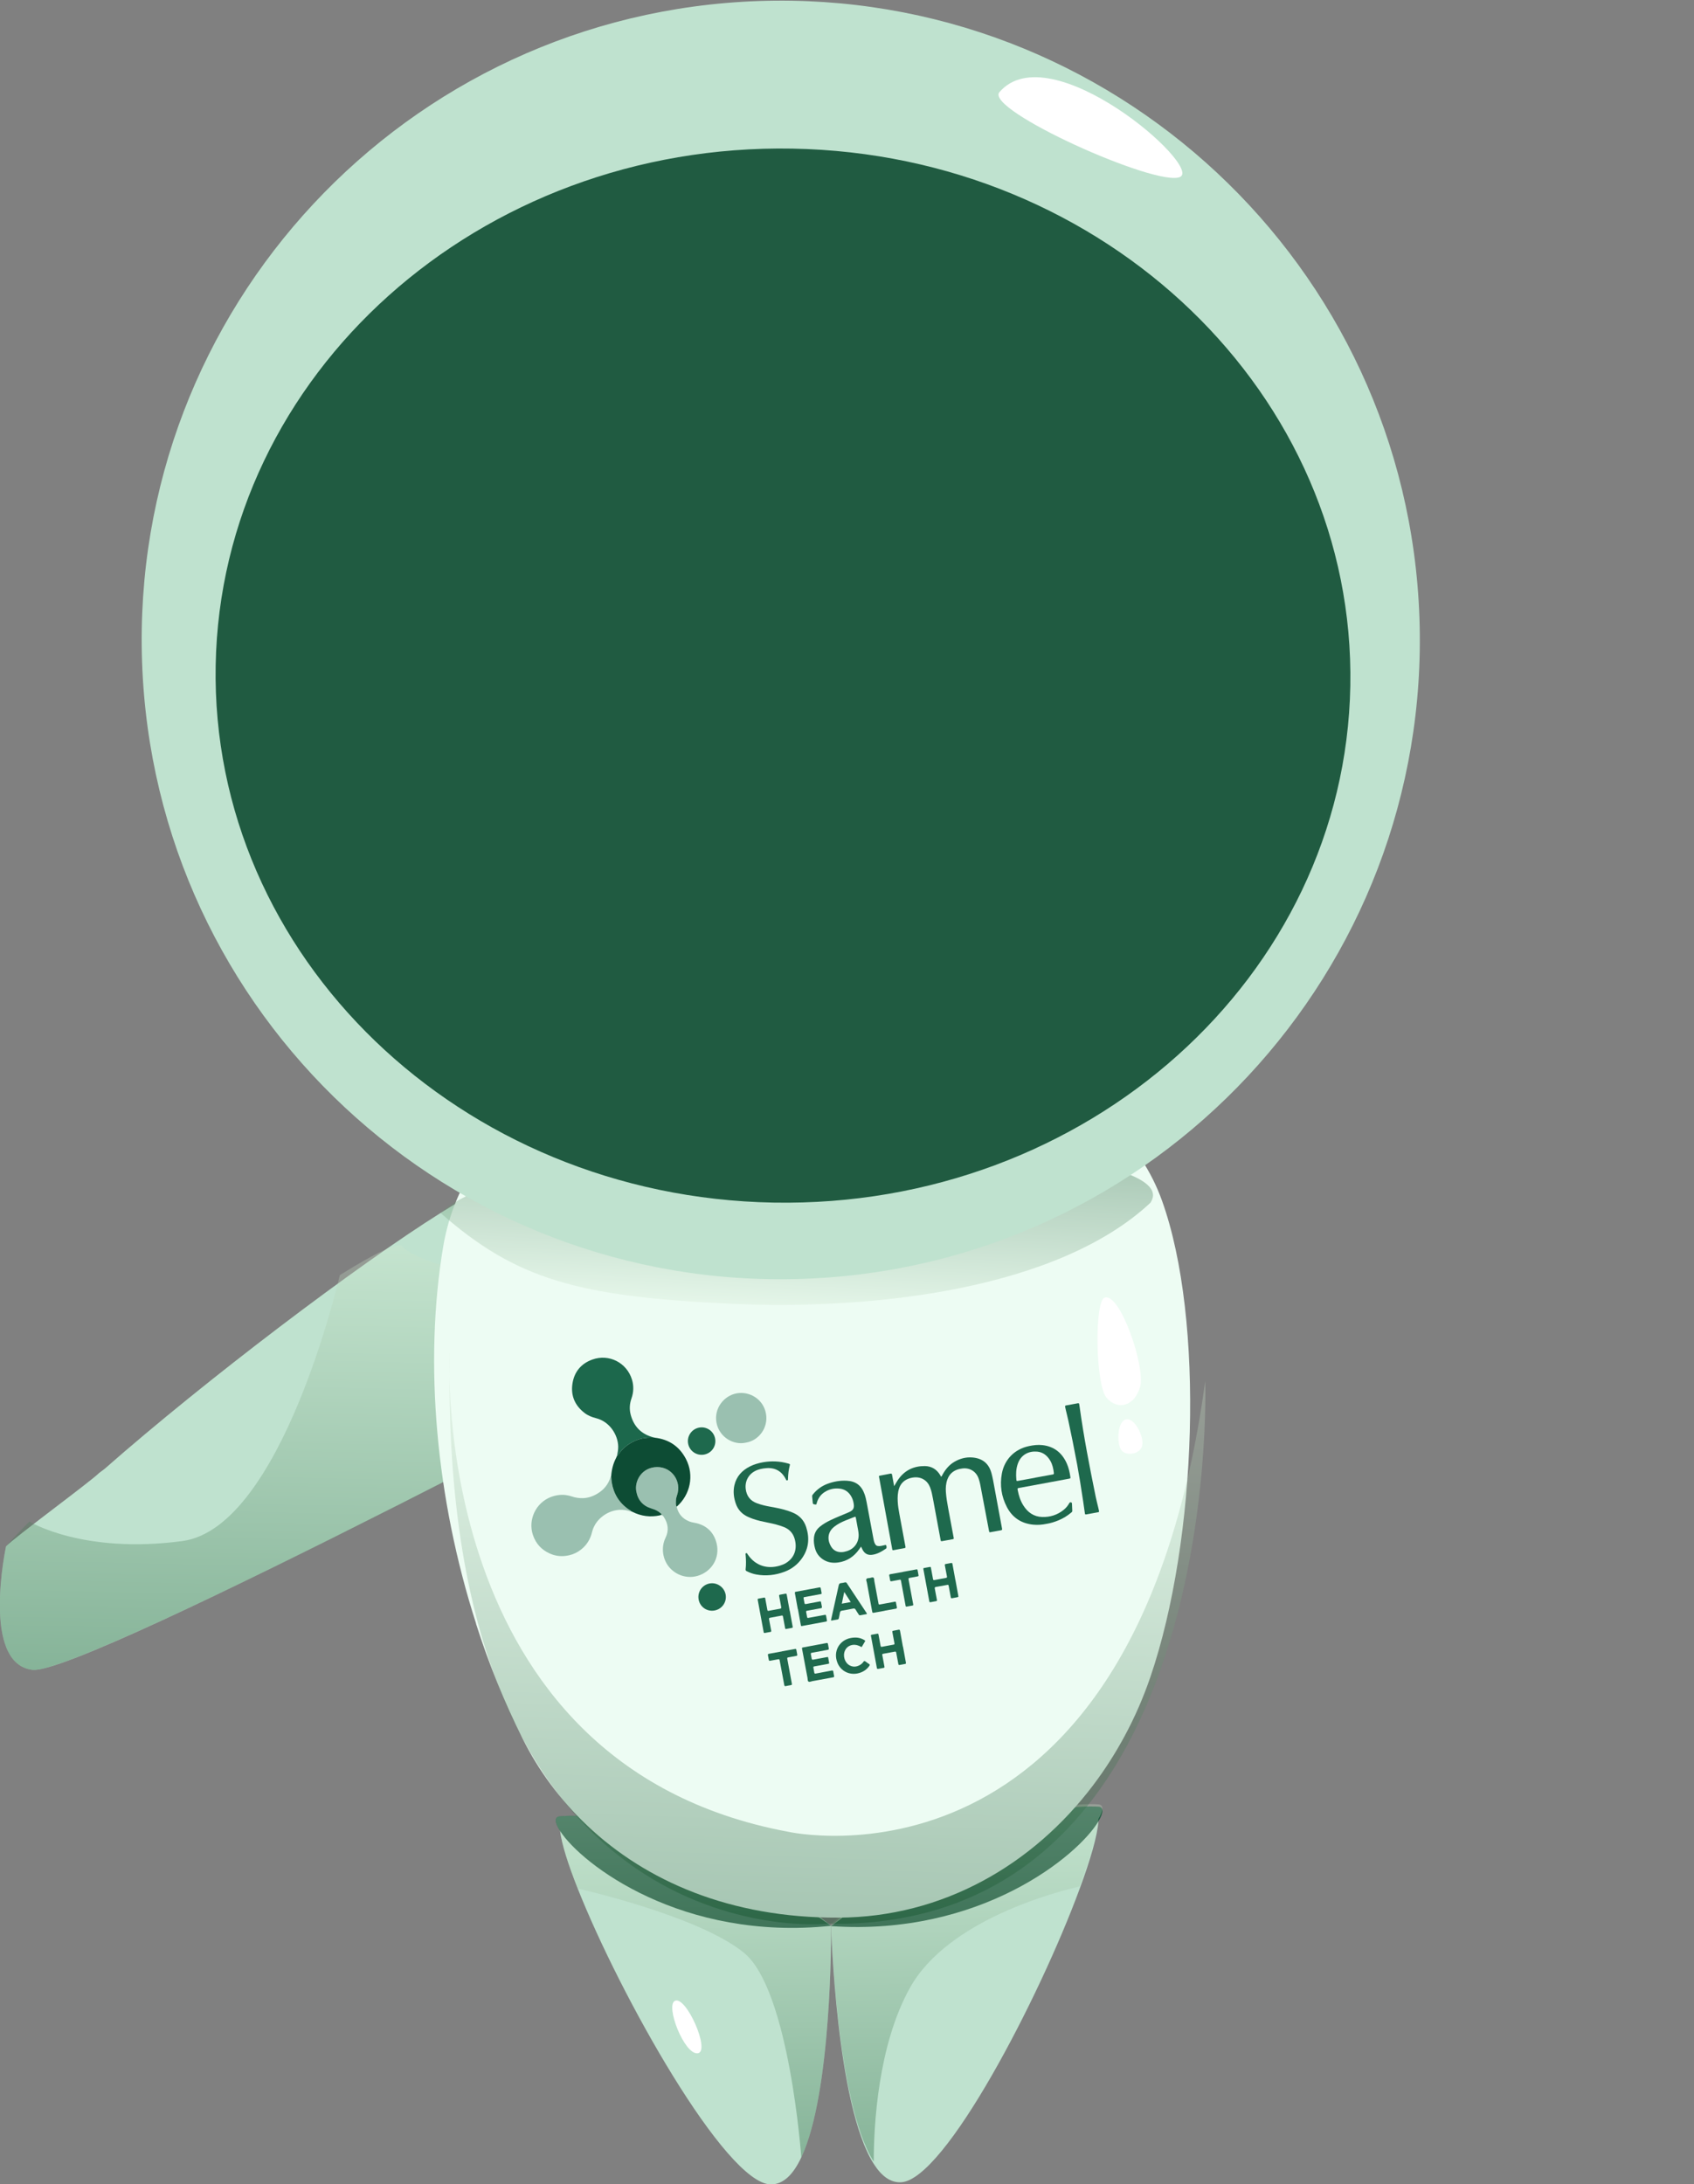 <?xml version="1.0" encoding="UTF-8" standalone="no"?>
<!-- Created with Inkscape (http://www.inkscape.org/) -->

<svg
   version="1.1"
   id="svg2"
   xml:space="preserve"
   width="405.866"
   height="523.151"
   viewBox="0 0 405.866 523.151"
   sodipodi:docname="sam4.svg"
   inkscape:version="1.1.1 (3bf5ae0d25, 2021-09-20, custom)"
   xmlns:inkscape="http://www.inkscape.org/namespaces/inkscape"
   xmlns:sodipodi="http://sodipodi.sourceforge.net/DTD/sodipodi-0.dtd"
   xmlns="http://www.w3.org/2000/svg"
   xmlns:svg="http://www.w3.org/2000/svg"><rect x="0" y="0" width="405.866" height="523.151" fill="#808080" stroke="none"/><defs
     id="defs6"><clipPath
       clipPathUnits="userSpaceOnUse"
       id="clipPath16"><path
         d="M 0,595.276 H 841.89 V 0 H 0 Z"
         id="path14" /></clipPath><clipPath
       clipPathUnits="userSpaceOnUse"
       id="clipPath44"><path
         d="m 217.025,134.745 h 56.586 V 82.351 h -56.586 z"
         id="path42" /></clipPath><linearGradient
       x1="0"
       y1="0"
       x2="1"
       y2="0"
       gradientUnits="userSpaceOnUse"
       gradientTransform="matrix(-14.029,60.532,60.532,14.029,254.833,78.187)"
       spreadMethod="pad"
       id="linearGradient54"><stop
         style="stop-opacity:1;stop-color:#004519"
         offset="0"
         id="stop50" /><stop
         style="stop-opacity:1;stop-color:#d1e6ce"
         offset="1"
         id="stop52" /></linearGradient><clipPath
       clipPathUnits="userSpaceOnUse"
       id="clipPath76"><path
         d="m 269.316,155.494 h 43.432 V 84.309 h -43.432 z"
         id="path74" /></clipPath><linearGradient
       x1="0"
       y1="0"
       x2="1"
       y2="0"
       gradientUnits="userSpaceOnUse"
       gradientTransform="matrix(-14.336,61.857,61.857,14.336,302.929,88.305)"
       spreadMethod="pad"
       id="linearGradient86"><stop
         style="stop-opacity:1;stop-color:#004519"
         offset="0"
         id="stop82" /><stop
         style="stop-opacity:1;stop-color:#d1e6ce"
         offset="1"
         id="stop84" /></linearGradient><clipPath
       clipPathUnits="userSpaceOnUse"
       id="clipPath116"><path
         d="m 105.938,225.254 h 122.04 v -88.347 h -122.04 z"
         id="path114" /></clipPath><linearGradient
       x1="0"
       y1="0"
       x2="1"
       y2="0"
       gradientUnits="userSpaceOnUse"
       gradientTransform="matrix(-14.653,76.117,76.117,14.653,174.684,148.374)"
       spreadMethod="pad"
       id="linearGradient126"><stop
         style="stop-opacity:1;stop-color:#004519"
         offset="0"
         id="stop122" /><stop
         style="stop-opacity:1;stop-color:#d1e6ce"
         offset="1"
         id="stop124" /></linearGradient><clipPath
       clipPathUnits="userSpaceOnUse"
       id="clipPath156"><path
         d="M 262.391,264.686 H 407.192 V 213.473 H 262.391 Z"
         id="path154" /></clipPath><linearGradient
       x1="0"
       y1="0"
       x2="1"
       y2="0"
       gradientUnits="userSpaceOnUse"
       gradientTransform="matrix(-26.729,72.761,-72.761,-26.729,347.186,193.106)"
       spreadMethod="pad"
       id="linearGradient166"><stop
         style="stop-opacity:1;stop-color:#004519"
         offset="0"
         id="stop162" /><stop
         style="stop-opacity:1;stop-color:#d1e6ce"
         offset="1"
         id="stop164" /></linearGradient><clipPath
       clipPathUnits="userSpaceOnUse"
       id="clipPath196"><path
         d="M 174.136,267.854 H 298.784 V 227.07 H 174.136 Z"
         id="path194" /></clipPath><linearGradient
       x1="0"
       y1="0"
       x2="1"
       y2="0"
       gradientUnits="userSpaceOnUse"
       gradientTransform="matrix(4.84,-29.683,-27.255,-4.444,234.571,261.199)"
       spreadMethod="pad"
       id="linearGradient206"><stop
         style="stop-opacity:1;stop-color:#004519"
         offset="0"
         id="stop202" /><stop
         style="stop-opacity:1;stop-color:#d1e6ce"
         offset="1"
         id="stop204" /></linearGradient><clipPath
       clipPathUnits="userSpaceOnUse"
       id="clipPath240"><path
         d="M 184.258,460.139 C 122.693,444.837 85.189,382.524 100.492,320.959 v 0 c 15.302,-61.565 77.615,-99.068 139.18,-83.766 v 0 c 61.565,15.303 99.067,77.616 83.765,139.18 v 0 c -12.991,52.265 -59.854,87.189 -111.385,87.185 v 0 c -9.169,-10e-4 -18.494,-1.107 -27.794,-3.419"
         id="path238" /></clipPath><clipPath
       clipPathUnits="userSpaceOnUse"
       id="clipPath248"><path
         d="m 127.23,492.358 h 91.591 V 394.367 H 127.23 Z"
         id="path246" /></clipPath><clipPath
       clipPathUnits="userSpaceOnUse"
       id="clipPath288"><path
         d="m 225.923,491.575 h 91.591 v -97.991 h -91.591 z"
         id="path286" /></clipPath><clipPath
       clipPathUnits="userSpaceOnUse"
       id="clipPath328"><path
         d="m 275.27,409.331 h 91.591 V 311.34 H 275.27 Z"
         id="path326" /></clipPath><clipPath
       clipPathUnits="userSpaceOnUse"
       id="clipPath368"><path
         d="m 247.855,330.219 h 91.591 v -97.991 h -91.591 z"
         id="path366" /></clipPath><clipPath
       clipPathUnits="userSpaceOnUse"
       id="clipPath408"><path
         d="m 160.158,292.724 h 91.591 v -97.991 h -91.591 z"
         id="path406" /></clipPath><clipPath
       clipPathUnits="userSpaceOnUse"
       id="clipPath448"><path
         d="M 89.663,335.021 H 181.254 V 237.03 H 89.663 Z"
         id="path446" /></clipPath><clipPath
       clipPathUnits="userSpaceOnUse"
       id="clipPath488"><path
         d="M 77.913,427.448 H 169.504 V 329.457 H 77.913 Z"
         id="path486" /></clipPath><clipPath
       clipPathUnits="userSpaceOnUse"
       id="clipPath528"><path
         d="M 0,595.276 H 841.89 V 0 H 0 Z"
         id="path526" /></clipPath><clipPath
       clipPathUnits="userSpaceOnUse"
       id="clipPath548"><path
         d="m 143.805,422.802 h 143.959 v -59.68 H 143.805 Z"
         id="path546" /></clipPath><linearGradient
       x1="0"
       y1="0"
       x2="1"
       y2="0"
       gradientUnits="userSpaceOnUse"
       gradientTransform="matrix(140.376,34.891,34.891,-140.376,142.233,374.599)"
       spreadMethod="pad"
       id="linearGradient558"><stop
         style="stop-opacity:1;stop-color:#000000"
         offset="0"
         id="stop554" /><stop
         style="stop-opacity:1;stop-color:#6a9bff"
         offset="1"
         id="stop556" /></linearGradient><clipPath
       clipPathUnits="userSpaceOnUse"
       id="clipPath580"><path
         d="m 200.463,275.128 h 77.926 v -28.947 h -77.926 z"
         id="path578" /></clipPath><linearGradient
       x1="0"
       y1="0"
       x2="1"
       y2="0"
       gradientUnits="userSpaceOnUse"
       gradientTransform="matrix(78.168,19.429,19.429,-78.168,201.157,250.805)"
       spreadMethod="pad"
       id="linearGradient590"><stop
         style="stop-opacity:1;stop-color:#000000"
         offset="0"
         id="stop586" /><stop
         style="stop-opacity:1;stop-color:#6a9bff"
         offset="1"
         id="stop588" /></linearGradient><clipPath
       clipPathUnits="userSpaceOnUse"
       id="clipPath620"><path
         d="M 178.387,237.705 H 316.93 V 123.368 H 178.387 Z"
         id="path618" /></clipPath><linearGradient
       x1="0"
       y1="0"
       x2="1"
       y2="0"
       gradientUnits="userSpaceOnUse"
       gradientTransform="matrix(-22.713,97.998,97.998,22.713,267.38,124.97)"
       spreadMethod="pad"
       id="linearGradient630"><stop
         style="stop-opacity:1;stop-color:#004519"
         offset="0"
         id="stop626" /><stop
         style="stop-opacity:1;stop-color:#d1e6ce"
         offset="1"
         id="stop628" /></linearGradient><clipPath
       clipPathUnits="userSpaceOnUse"
       id="clipPath652"><path
         d="m 235.147,154.666 h 63.237 v -25.768 h -63.237 z"
         id="path650" /></clipPath><linearGradient
       x1="0"
       y1="0"
       x2="1"
       y2="0"
       gradientUnits="userSpaceOnUse"
       gradientTransform="matrix(-4.185,18.059,18.059,4.185,270.204,130.734)"
       spreadMethod="pad"
       id="linearGradient662"><stop
         style="stop-opacity:1;stop-color:#d4e2ff"
         offset="0"
         id="stop658" /><stop
         style="stop-opacity:1;stop-color:#000000"
         offset="1"
         id="stop660" /></linearGradient><clipPath
       clipPathUnits="userSpaceOnUse"
       id="clipPath688"><path
         d="m 521.698,378.442 c -13.319,-62.025 26.164,-123.101 88.189,-136.42 v 0 c 62.024,-13.319 123.101,26.165 136.42,88.19 v 0 c 13.318,62.023 -26.166,123.101 -88.19,136.419 v 0 c -8.128,1.745 -16.239,2.584 -24.229,2.584 v 0 c -52.982,0 -100.617,-36.877 -112.19,-90.773"
         id="path686" /></clipPath><clipPath
       clipPathUnits="userSpaceOnUse"
       id="clipPath696"><path
         d="m 594.679,506.38 h 95.957 V 405.663 h -95.957 z"
         id="path694" /></clipPath><clipPath
       clipPathUnits="userSpaceOnUse"
       id="clipPath736"><path
         d="m 682.981,462.292 h 95.957 V 361.576 h -95.957 z"
         id="path734" /></clipPath><clipPath
       clipPathUnits="userSpaceOnUse"
       id="clipPath776"><path
         d="m 691.15,366.728 h 95.958 V 266.012 H 691.15 Z"
         id="path774" /></clipPath><clipPath
       clipPathUnits="userSpaceOnUse"
       id="clipPath816"><path
         d="m 631.75,307.722 h 95.958 V 207.006 H 631.75 Z"
         id="path814" /></clipPath><clipPath
       clipPathUnits="userSpaceOnUse"
       id="clipPath856"><path
         d="m 536.498,312.594 h 95.957 V 211.878 h -95.957 z"
         id="path854" /></clipPath><clipPath
       clipPathUnits="userSpaceOnUse"
       id="clipPath896"><path
         d="M 491.772,381.574 H 587.73 V 280.857 h -95.958 z"
         id="path894" /></clipPath><clipPath
       clipPathUnits="userSpaceOnUse"
       id="clipPath936"><path
         d="m 521.849,469.756 h 95.957 V 369.04 h -95.957 z"
         id="path934" /></clipPath><clipPath
       clipPathUnits="userSpaceOnUse"
       id="clipPath976"><path
         d="M 0,595.276 H 841.89 V 0 H 0 Z"
         id="path974" /></clipPath><clipPath
       clipPathUnits="userSpaceOnUse"
       id="clipPath992"><path
         d="M 581.092,424.961 H 719.826 V 351.868 H 581.092 Z"
         id="path990" /></clipPath><linearGradient
       x1="0"
       y1="0"
       x2="1"
       y2="0"
       gradientUnits="userSpaceOnUse"
       gradientTransform="matrix(141.424,-30.368,-30.368,-141.424,582.768,408.273)"
       spreadMethod="pad"
       id="linearGradient1002"><stop
         style="stop-opacity:1;stop-color:#000000"
         offset="0"
         id="stop998" /><stop
         style="stop-opacity:1;stop-color:#6a9bff"
         offset="1"
         id="stop1000" /></linearGradient><clipPath
       clipPathUnits="userSpaceOnUse"
       id="clipPath1024"><path
         d="m 581.591,278.32 h 79.348 v -26.464 h -79.348 z"
         id="path1022" /></clipPath><linearGradient
       x1="0"
       y1="0"
       x2="1"
       y2="0"
       gradientUnits="userSpaceOnUse"
       gradientTransform="matrix(78.751,-16.91,-16.91,-78.751,581.276,271.179)"
       spreadMethod="pad"
       id="linearGradient1034"><stop
         style="stop-opacity:1;stop-color:#000000"
         offset="0"
         id="stop1030" /><stop
         style="stop-opacity:1;stop-color:#6a9bff"
         offset="1"
         id="stop1032" /></linearGradient></defs><sodipodi:namedview
     id="namedview4"
     pagecolor="#505050"
     bordercolor="#eeeeee"
     borderopacity="1"
     inkscape:pageshadow="0"
     inkscape:pageopacity="0"
     inkscape:pagecheckerboard="0"
     showgrid="false"
     inkscape:zoom="1.035654"
     inkscape:cx="426.30068"
     inkscape:cy="298.36219"
     inkscape:window-width="1920"
     inkscape:window-height="1026"
     inkscape:window-x="0"
     inkscape:window-y="22"
     inkscape:window-maximized="1"
     inkscape:current-layer="g12" /><g
     id="g8"
     inkscape:groupmode="layer"
     inkscape:label="CHAT BOT SAM"
     transform="matrix(1.333,0,0,-1.333,-129.321,618.077)"><g
       id="g10"
       transform="rotate(-11.984,226.899,230.483)"><g
         id="g12"
         clip-path="url(#clipPath16)"><g
           id="g22"
           transform="translate(269.397,124.164)"><path
             d="M 0,0 C 0,0 0.004,-0.019 0.013,-0.055 0.327,-1.492 6.358,-29.33 3.4,-41.813 c -0.756,-3.254 -2.136,-5.467 -4.39,-5.894 -7.951,-1.498 -33.525,27.585 -44.954,44.803 -2.616,3.944 -4.493,7.257 -5.228,9.438 -0.542,1.596 -0.502,2.58 0.292,2.783 1.625,0.414 3.293,0.725 4.968,0.922 0.226,0.014 0.448,0.046 0.675,0.061 C -25.111,12.479 -2.517,1.29 -0.193,0.089 -0.063,0.023 0,0 0,0"
             style="fill:#bfe2cf;fill-opacity:1;fill-rule:nonzero;stroke:none"
             id="path24" /></g><g
           id="g26"
           transform="translate(269.397,124.164)"><path
             d="m 0,0 c -25.551,-8.313 -46.095,1.458 -51.172,6.534 -1.31,1.283 -1.578,2.274 -0.651,2.565 1.835,0.578 3.816,0.941 5.911,1.14 0.226,0.014 0.448,0.046 0.675,0.061 C -27.356,11.69 -2.678,1.157 -0.193,0.089 -0.063,0.023 0,0 0,0"
             style="fill:#205b41;fill-opacity:1;fill-rule:nonzero;stroke:none"
             id="path28" /></g><g
           id="g30"
           transform="translate(312.503,152.511)"><path
             d="m 0,0 c 0.344,-2.559 0.027,-7.05 -0.781,-12.553 -3.006,-20.773 -12.838,-56.15 -20.438,-58.256 -1.852,-0.505 -3.699,0.367 -5.502,2.205 -8.793,8.899 -16.373,40.203 -16.373,40.203 0,0 0.046,0.048 0.134,0.165 1.577,2.105 16.983,22.177 36.065,29.028 0.159,0.056 0.336,0.116 0.527,0.199 1.61,0.564 3.244,1.019 4.886,1.362 C -0.698,2.516 -0.211,1.652 0,0"
             style="fill:#bfe2cf;fill-opacity:1;fill-rule:nonzero;stroke:none"
             id="path32" /></g><g
           id="g34"
           transform="translate(312.503,152.511)"><path
             d="m 0,0 c -2.263,-6.738 -16.434,-24.632 -43.094,-28.401 0,0 0.046,0.048 0.134,0.165 1.757,2.07 19.369,22.443 36.065,29.028 0.159,0.056 0.336,0.116 0.527,0.199 1.951,0.738 3.909,1.288 5.811,1.576 C 0.403,2.713 0.594,1.725 0,0"
             style="fill:#205b41;fill-opacity:1;fill-rule:nonzero;stroke:none"
             id="path36" /></g><g
           id="g38"><g
             id="g40" /><g
             id="g68"><g
               clip-path="url(#clipPath44)"
               opacity="0.3"
               id="g66"><g
                 id="g64"><g
                   id="g62"><g
                     id="g60"><g
                       id="g58"><path
                         d="m 269.397,124.164 c 0,0 0.004,-0.018 0.013,-0.054 0.314,-1.438 6.345,-29.276 3.387,-41.759 0,0 -8.339,28.967 -17.681,33.8 -9.328,4.855 -31.663,5.109 -31.663,5.109 -2.616,3.944 -4.493,7.257 -5.228,9.438 -1.31,1.284 -1.578,2.274 -0.651,2.565 1.835,0.578 3.816,0.941 5.911,1.141 0.226,0.013 0.448,0.045 0.675,0.06 20.126,2.179 42.72,-9.01 45.044,-10.211 0.13,-0.065 0.193,-0.089 0.193,-0.089"
                         style="fill:url(#linearGradient54);stroke:none"
                         id="path56" /></g></g></g></g></g></g></g><g
           id="g70"><g
             id="g72" /><g
             id="g100"><g
               clip-path="url(#clipPath76)"
               opacity="0.3"
               id="g98"><g
                 id="g96"><g
                   id="g94"><g
                     id="g92"><g
                       id="g90"><path
                         d="m 312.41,152.913 c 0.344,-2.558 0.027,-7.05 -0.781,-12.552 -3.503,-1.634 -21.945,-10.669 -26.073,-24.207 -3.462,-11.3 -1.203,-25.5 0.133,-31.844 -8.793,8.898 -16.373,40.202 -16.373,40.202 0,0 0.046,0.049 0.134,0.165 1.577,2.105 16.983,22.178 36.065,29.028 0.159,0.056 0.337,0.116 0.527,0.199 1.952,0.739 3.909,1.289 5.812,1.576 0.96,0.146 1.15,-0.842 0.556,-2.567"
                         style="fill:url(#linearGradient86);stroke:none"
                         id="path88" /></g></g></g></g></g></g></g><g
           id="g102"
           transform="translate(244.731,105.146)"><path
             d="M 0,0 C -1.523,-1.189 3.636,-9.102 5.949,-8.375 8.261,-7.648 1.778,1.388 0,0"
             style="fill:#ffffff;fill-opacity:1;fill-rule:nonzero;stroke:none"
             id="path104" /></g><g
           id="g106"
           transform="translate(228.911,224.089)"><path
             d="m 0,0 c 0,0 -100.143,-83.874 -109.47,-84.747 -9.326,-0.874 -9.261,20.717 -9.261,20.717 0.94,1.669 12.472,14.571 13.628,16.379 l 0.814,0.932 c 14.475,19.422 36.956,45.35 49.501,57.486 l 0.013,0.019 c 5.276,5.108 9.032,8.03 9.887,7.37 C -38.431,13.269 0,0 0,0"
             style="fill:#bfe2cf;fill-opacity:1;fill-rule:nonzero;stroke:none"
             id="path108" /></g><g
           id="g110"
           transform="translate(97.14,162.725)"><g
             id="g112" /><g
             id="g140"
             transform="translate(-92.898,-160.315)"><g
               clip-path="url(#clipPath116)"
               opacity="0.3"
               id="g138"><g
                 id="g136"><g
                   id="g134"><g
                     id="g132"><g
                       id="g130"><path
                         d="m 227.978,224.231 c 0,0 -103.452,-86.425 -112.779,-87.298 -9.326,-0.874 -9.261,20.716 -9.261,20.716 0.94,1.67 2.012,3.413 3.168,5.22 l 0.013,0.019 c 0,0 10.595,-3.783 27.61,2.274 17.03,6.061 17.774,52.611 17.774,52.611 l 0.013,0.018 c 5.276,5.109 9.032,8.031 9.887,7.37 6.457,-4.886 63.575,-0.93 63.575,-0.93"
                         style="fill:url(#linearGradient126);stroke:none"
                         id="path128" /></g></g></g></g></g></g></g><g
           id="g186"
           transform="translate(175.856,229.025)"><path
             d="m 0,0 c -1.026,23.653 19.524,44.013 54.369,51.556 30.327,6.564 58.36,2.69 70.302,-16.623 11.939,-19.296 18.844,-58.271 15.725,-84.152 -0.466,-3.865 -1.245,-7.656 -2.324,-11.339 l -0.011,-0.037 c -0.978,-3.327 -2.187,-6.565 -3.641,-9.663 -0.016,-0.02 -0.012,-0.037 -0.012,-0.037 -7.614,-16.3 -21.557,-28.893 -39.865,-32.855 -19.064,-4.127 -35.275,-0.74 -47.608,6.796 -5.734,3.502 -10.642,7.902 -14.598,12.857 -4.56,5.699 -8.736,11.885 -12.45,18.397 -0.012,0.05 -0.048,0.113 -0.089,0.191 C 8.138,-44.537 0.922,-21.121 0,0"
             style="fill:#edfcf3;fill-opacity:1;fill-rule:nonzero;stroke:none"
             id="path188" /></g><g
           id="g190"><g
             id="g192" /><g
             id="g220"><g
               clip-path="url(#clipPath196)"
               opacity="0.3"
               id="g218"><g
                 id="g216"><g
                   id="g214"><g
                     id="g212"><g
                       id="g210"><path
                         d="m 174.136,234.875 c 8.638,12.917 65.186,28.837 98.82,32.19 29.282,2.918 25.754,-3.144 25.639,-3.851 -0.025,-0.024 -0.022,-0.043 -0.022,-0.043 -12.986,-18.585 -44.438,-29.254 -70.253,-33.463 -26.882,-4.383 -38.361,-3.723 -54.184,5.167"
                         style="fill:url(#linearGradient206);stroke:none"
                         id="path208" /></g></g></g></g></g></g></g><g
           id="g222"
           transform="translate(294.048,244.774)"><path
             d="m 0,0 c -1.666,-1.014 1.621,-15.591 4.055,-17.498 2.435,-1.906 5.301,-0.482 5.518,3.18 C 9.79,-10.656 2.522,1.535 0,0"
             style="fill:#ffffff;fill-opacity:1;fill-rule:nonzero;stroke:none"
             id="path224" /></g><g
           id="g226"
           transform="translate(302.338,224.17)"><path
             d="M 0,0 C -1.422,-0.707 -0.759,-4.357 0.229,-5.459 1.216,-6.561 3.771,-5.684 3.84,-4.052 3.909,-2.42 1.433,0.713 0,0"
             style="fill:#ffffff;fill-opacity:1;fill-rule:nonzero;stroke:none"
             id="path228" /></g><g
           id="g230"
           transform="translate(324.047,375.992)"><path
             d="m 0,0 c 15.302,-61.565 -22.201,-123.877 -83.766,-139.18 -61.565,-15.302 -123.878,22.201 -139.179,83.766 -15.303,61.564 22.2,123.877 83.765,139.18 C -77.615,99.068 -15.302,61.564 0,0"
             style="fill:#bfe2cf;fill-opacity:1;fill-rule:nonzero;stroke:none"
             id="path232" /></g></g></g><g
       id="g522"
       transform="rotate(-15,366.128,-979.233)"><g
         id="g524"
         clip-path="url(#clipPath528)"
         transform="translate(-314.64,-72.706)"><g
           id="g530"
           transform="translate(313.703,361.333)"><path
             d="m 0,0 c 12.616,-50.757 -21.469,-102.918 -76.13,-116.505 -54.662,-13.586 -109.202,16.547 -121.818,67.304 -12.616,50.758 21.469,102.919 76.131,116.506 C -67.156,80.891 -12.616,50.758 0,0"
             style="fill:#205b41;fill-opacity:1;fill-rule:nonzero;stroke:none"
             id="path532" /></g><g
           id="g534"
           transform="translate(202.205,291.753)" /><g
           id="g538"
           transform="translate(225.173,448.061)"><path
             d="M 0,0 C -1.809,-3.761 31.726,-9.192 35.289,-6.326 38.853,-3.46 6.047,12.572 0,0"
             style="fill:#ffffff;fill-opacity:1;fill-rule:nonzero;stroke:none"
             id="path540" /></g><g
           id="g606"
           transform="translate(141.05,312.713)" /><g
           id="g614"
           transform="translate(17.141,-3.405)"><g
             id="g616" /><g
             id="g644"
             transform="translate(-7.216,-0.341)"><g
               clip-path="url(#clipPath620)"
               opacity="0.3"
               id="g642"><g
                 id="g640"><g
                   id="g638"><g
                     id="g636"><g
                       id="g634"><path
                         d="m 178.387,207.608 c 0,0 15.067,-72.646 81.047,-67.543 0,0 63.67,2.484 51.475,97.64 0,0 29.062,-94.623 -40.511,-111.831 0,0 -65.57,-24.814 -92.011,81.734"
                         style="fill:url(#linearGradient630);stroke:none"
                         id="path632" /></g></g></g></g></g></g></g></g></g><g
       id="g970"><g
         id="g972"
         clip-path="url(#clipPath976)"><g
           id="g1062"
           transform="translate(218.639,192.957)"><path
             d="M 0,0 C 0.286,-1.284 1.05,-2.163 2.267,-2.648 2.548,-2.761 2.848,-2.82 3.148,-2.874 5.056,-3.21 6.417,-4.273 7.037,-6.099 7.94,-8.757 6.622,-11.337 4.163,-12.29 c -1.902,-0.737 -4.014,-0.198 -5.363,1.265 -1.341,1.453 -1.66,3.687 -0.798,5.451 0.641,1.31 0.458,2.576 -0.342,3.776 -0.154,0.231 -0.317,0.346 -0.592,0.237 -0.032,-0.012 -0.075,0 -0.112,0.002 0.087,0.107 0.244,0.063 0.338,0.156 -0.004,0.086 -0.073,0.128 -0.127,0.178 -0.471,0.447 -1.035,0.704 -1.655,0.889 -1.552,0.461 -2.476,1.491 -2.772,3.098 -0.349,1.896 1.015,4.337 3.744,4.36 C -0.876,7.144 0.919,4.575 0.07,2.071 -0.048,1.722 -0.144,1.363 -0.139,0.995 -0.134,0.661 -0.195,0.311 0,0"
             style="fill:#9ac0b0;fill-opacity:1;fill-rule:nonzero;stroke:none"
             id="path1064" /></g><g
           id="g1066"
           transform="translate(210.443,192.148)"><path
             d="m 0,0 c -0.159,-0.063 -0.298,0.023 -0.44,0.063 -0.744,0.211 -1.508,0.251 -2.256,0.114 -1.021,-0.189 -1.94,-0.636 -2.727,-1.333 -0.812,-0.719 -1.352,-1.598 -1.609,-2.652 -0.304,-1.247 -0.947,-2.283 -1.958,-3.079 -0.643,-0.508 -1.362,-0.855 -2.171,-1.035 -1.191,-0.265 -2.345,-0.18 -3.453,0.319 -1.481,0.666 -2.495,1.764 -3.024,3.319 -0.93,2.735 0.524,5.837 3.263,6.852 1.213,0.45 2.444,0.511 3.682,0.094 0.652,-0.22 1.316,-0.333 2.011,-0.315 0.939,0.023 1.788,0.314 2.583,0.782 1.182,0.695 2.013,1.679 2.405,3.009 0.021,0.071 0.03,0.152 0.119,0.178 C -3.541,5.927 -3.534,5.534 -3.47,5.15 -3.131,3.112 -2.128,1.489 -0.417,0.314 -0.274,0.217 -0.097,0.159 0,0"
             style="fill:#9ac0b0;fill-opacity:1;fill-rule:nonzero;stroke:none"
             id="path1068" /></g><g
           id="g1070"
           transform="translate(207.929,202.127)"><path
             d="m 0,0 c 0.098,0.533 0.208,1.062 0.201,1.612 -0.031,2.134 -1.54,4.514 -3.98,5.123 -0.746,0.186 -1.45,0.465 -2.062,0.935 -1.722,1.324 -2.501,3.083 -2.188,5.227 0.312,2.143 1.542,3.644 3.59,4.377 2.99,1.071 6.188,-0.567 7.113,-3.604 C 3.02,12.534 2.977,11.395 2.582,10.272 2.24,9.3 2.184,8.312 2.455,7.319 3,5.324 4.236,3.978 6.241,3.374 6.336,3.345 6.442,3.348 6.523,3.277 6.401,3.244 6.279,3.232 6.15,3.234 5.208,3.253 4.282,3.109 3.417,2.749 2.14,2.216 1.051,1.417 0.271,0.245 0.202,0.142 0.148,0.018 0,0"
             style="fill:#1c684c;fill-opacity:1;fill-rule:nonzero;stroke:none"
             id="path1072" /></g><g
           id="g1074"
           transform="translate(257.724,196.642)"><path
             d="M 0,0 C 0.282,0.452 0.506,0.892 0.798,1.292 1.961,2.892 3.561,3.634 5.509,3.616 6.712,3.604 7.64,3.042 8.268,2.006 8.326,1.909 8.381,1.81 8.443,1.702 8.591,1.79 8.625,1.947 8.696,2.075 c 0.534,0.955 1.21,1.78 2.176,2.333 0.969,0.556 2.019,0.836 3.131,0.757 1.756,-0.126 3.004,-0.981 3.497,-2.845 0.11,-0.417 0.21,-0.836 0.289,-1.259 0.532,-2.853 1.056,-5.707 1.583,-8.56 0.006,-0.038 0.01,-0.076 0.021,-0.112 0.055,-0.181 0.011,-0.277 -0.197,-0.311 -0.613,-0.1 -1.221,-0.224 -1.833,-0.333 -0.252,-0.046 -0.257,-0.04 -0.311,0.234 -0.087,0.447 -0.168,0.896 -0.253,1.344 -0.444,2.341 -0.889,4.681 -1.33,7.022 -0.064,0.338 -0.16,0.666 -0.268,0.99 C 14.774,2.623 13.625,3.349 12.282,3.186 11.942,3.145 11.606,3.08 11.284,2.958 10.423,2.633 9.858,2.027 9.553,1.161 9.299,0.441 9.25,-0.296 9.302,-1.049 c 0.069,-0.974 0.235,-1.936 0.41,-2.895 0.311,-1.696 0.631,-3.389 0.947,-5.083 0.017,-0.087 0.027,-0.176 0.049,-0.261 0.04,-0.145 -0.018,-0.209 -0.159,-0.233 C 9.899,-9.636 9.251,-9.752 8.603,-9.873 8.466,-9.898 8.382,-9.872 8.364,-9.72 8.354,-9.632 8.332,-9.546 8.316,-9.458 7.87,-7.054 7.425,-4.648 6.979,-2.244 6.85,-1.547 6.716,-0.85 6.455,-0.186 5.966,1.054 4.86,1.721 3.534,1.574 3.142,1.53 2.76,1.436 2.398,1.274 1.665,0.948 1.167,0.399 0.904,-0.358 0.631,-1.138 0.606,-1.945 0.646,-2.76 c 0.036,-0.748 0.16,-1.485 0.296,-2.22 0.347,-1.882 0.698,-3.763 1.047,-5.644 0.016,-0.087 0.028,-0.176 0.049,-0.262 0.036,-0.141 -0.017,-0.209 -0.16,-0.234 -0.661,-0.12 -1.321,-0.244 -1.982,-0.37 -0.137,-0.027 -0.22,0.006 -0.236,0.156 -0.008,0.076 -0.026,0.15 -0.04,0.225 -0.765,4.188 -1.53,8.377 -2.293,12.565 -0.079,0.431 -0.139,0.392 0.32,0.479 0.561,0.106 1.123,0.205 1.681,0.32 0.197,0.041 0.269,-0.017 0.301,-0.212 C -0.279,1.48 -0.168,0.921 -0.065,0.36 -0.043,0.24 -0.022,0.12 0,0"
             style="fill:#1e694d;fill-opacity:1;fill-rule:nonzero;stroke:none"
             id="path1076" /></g><g
           id="g1078"
           transform="translate(207.929,202.127)"><path
             d="M 0,0 C 0.148,0.018 0.202,0.142 0.271,0.245 1.051,1.417 2.14,2.216 3.417,2.749 4.282,3.109 5.208,3.253 6.15,3.234 6.279,3.232 6.401,3.244 6.523,3.277 6.55,3.273 6.578,3.27 6.605,3.267 6.644,3.219 6.693,3.216 6.747,3.234 9.319,2.942 11.228,1.651 12.4,-0.644 c 1.482,-2.898 0.767,-6.371 -1.69,-8.526 -0.195,0.311 -0.134,0.661 -0.138,0.995 -0.005,0.368 0.09,0.727 0.209,1.076 0.849,2.504 -0.947,5.073 -3.587,5.051 -2.729,-0.023 -4.092,-2.464 -3.743,-4.36 0.295,-1.607 1.219,-2.637 2.772,-3.098 0.619,-0.184 1.184,-0.442 1.655,-0.889 0.054,-0.05 0.122,-0.092 0.126,-0.178 -0.094,-0.093 -0.251,-0.049 -0.338,-0.156 -1.711,-0.367 -3.345,-0.144 -4.907,0.634 -0.015,0.046 -0.043,0.063 -0.089,0.041 -0.051,0.025 -0.104,0.05 -0.155,0.075 -0.098,0.159 -0.274,0.216 -0.417,0.314 -1.712,1.175 -2.714,2.798 -3.053,4.836 -0.064,0.384 -0.071,0.776 -0.105,1.166 0.079,1.142 0.348,2.232 0.88,3.252 C -0.11,-0.279 -0.059,-0.138 0,0"
             style="fill:#0d4c34;fill-opacity:1;fill-rule:nonzero;stroke:none"
             id="path1080" /></g><g
           id="g1082"
           transform="translate(234.161,200.943)"><path
             d="M 0,0 C 1.532,0.264 3.049,0.203 4.547,-0.235 4.867,-0.329 4.87,-0.332 4.791,-0.641 4.607,-1.355 4.516,-2.082 4.491,-2.817 4.487,-2.919 4.48,-3.02 4.478,-3.121 4.475,-3.22 4.405,-3.244 4.328,-3.26 4.26,-3.272 4.203,-3.259 4.169,-3.191 c -0.028,0.056 -0.057,0.113 -0.086,0.17 -0.712,1.412 -1.916,2.093 -3.5,1.962 -0.71,-0.057 -1.406,-0.189 -2.046,-0.53 -1.214,-0.648 -1.832,-1.91 -1.641,-3.274 0.173,-1.236 0.827,-2.064 1.995,-2.497 0.822,-0.306 1.673,-0.498 2.534,-0.65 1.011,-0.178 2.017,-0.371 2.994,-0.692 0.3,-0.099 0.597,-0.212 0.89,-0.332 1.209,-0.492 2.034,-1.356 2.439,-2.598 0.632,-1.94 0.49,-3.795 -0.677,-5.518 -0.799,-1.18 -1.875,-2.022 -3.203,-2.521 -1.644,-0.616 -3.34,-0.81 -5.08,-0.492 -0.602,0.11 -1.172,0.314 -1.718,0.592 -0.151,0.077 -0.222,0.154 -0.199,0.348 0.099,0.858 0.077,1.718 -0.002,2.577 -0.005,0.051 -0.012,0.101 -0.017,0.152 -0.008,0.091 0.044,0.14 0.123,0.166 0.067,0.023 0.123,0.003 0.162,-0.058 0.049,-0.074 0.095,-0.15 0.145,-0.222 1.357,-1.987 3.491,-2.639 5.744,-1.966 0.39,0.116 0.766,0.266 1.112,0.481 1.53,0.948 2.043,2.545 1.556,4.299 -0.291,1.047 -0.947,1.766 -1.964,2.164 -0.888,0.348 -1.809,0.573 -2.74,0.76 -0.956,0.191 -1.912,0.384 -2.833,0.713 -0.286,0.102 -0.569,0.216 -0.845,0.34 -1.084,0.489 -1.839,1.289 -2.22,2.418 -0.363,1.075 -0.494,2.176 -0.233,3.293 0.369,1.578 1.375,2.647 2.791,3.36 C -1.609,-0.373 -0.816,-0.151 0,0"
             style="fill:#1e694d;fill-opacity:1;fill-rule:nonzero;stroke:none"
             id="path1084" /></g><g
           id="g1086"
           transform="translate(251.125,189.431)"><path
             d="M 0,0 C -0.11,0.603 -0.183,1.014 -0.26,1.425 -0.323,1.763 -0.327,1.767 -0.633,1.648 -1.152,1.448 -1.673,1.251 -2.187,1.036 -2.9,0.738 -3.59,0.396 -4.197,-0.095 c -1.342,-1.087 -1.143,-2.579 -0.51,-3.579 0.423,-0.668 1.061,-0.988 1.864,-0.963 0.322,0.01 0.625,0.08 0.929,0.173 1.355,0.412 2.177,1.56 2.134,2.968 C 0.203,-0.922 0.055,-0.37 0,0 M 0.655,-3.641 C 0.526,-3.824 0.419,-3.978 0.311,-4.13 -0.621,-5.443 -1.858,-6.274 -3.47,-6.496 c -0.999,-0.139 -1.945,0.012 -2.791,0.6 -0.683,0.474 -1.128,1.119 -1.352,1.915 -0.176,0.626 -0.262,1.262 -0.2,1.916 0.077,0.809 0.422,1.472 1.052,1.991 0.6,0.495 1.272,0.871 1.97,1.204 1.017,0.486 2.068,0.892 3.103,1.337 0.058,0.025 0.117,0.049 0.174,0.075 0.764,0.344 0.971,0.703 0.847,1.528 -0.077,0.504 -0.237,0.986 -0.51,1.421 C -1.627,6.208 -2.271,6.65 -3.111,6.764 -4.125,6.9 -5.079,6.697 -5.937,6.128 -6.654,5.651 -7.097,4.976 -7.323,4.15 -7.352,4.045 -7.325,3.893 -7.541,3.921 c -0.396,0.052 -0.457,0.064 -0.482,0.292 -0.045,0.39 -0.071,0.782 -0.114,1.172 -0.019,0.175 0.081,0.285 0.178,0.402 0.699,0.851 1.566,1.475 2.594,1.857 1.116,0.415 2.277,0.613 3.467,0.548 C -0.267,8.105 0.738,7.322 1.288,5.768 1.466,5.264 1.579,4.745 1.677,4.222 2.068,2.131 2.456,0.038 2.848,-2.054 c 0.063,-0.335 0.116,-0.673 0.261,-0.988 0.177,-0.386 0.375,-0.517 0.798,-0.51 0.333,0.005 0.65,0.1 0.971,0.168 0.099,0.021 0.223,0.101 0.298,-0.055 0.092,-0.194 0.09,-0.478 -0.029,-0.558 -0.78,-0.526 -1.579,-1.011 -2.544,-1.121 -0.759,-0.086 -1.301,0.226 -1.66,0.882 -0.1,0.183 -0.183,0.377 -0.288,0.595"
             style="fill:#1e694d;fill-opacity:1;fill-rule:nonzero;stroke:none"
             id="path1088" /></g><g
           id="g1090"
           transform="translate(283.06,198.158)"><path
             d="M 0,0 C -0.001,0.004 -0.001,0.009 -0.002,0.014 1.032,0.202 2.067,0.39 3.102,0.578 3.25,0.605 3.405,0.604 3.377,0.84 3.287,1.613 3.134,2.368 2.737,3.049 2.205,3.962 1.452,4.6 0.37,4.696 -1.063,4.824 -2.511,4.214 -3.106,2.519 -3.428,1.602 -3.457,0.659 -3.373,-0.294 -3.345,-0.604 -3.335,-0.605 -3.03,-0.551 -2.02,-0.369 -1.01,-0.184 0,0 m 2.04,-8.282 c -0.804,-0.163 -1.584,-0.222 -2.372,-0.145 -2.147,0.209 -3.754,1.27 -4.741,3.17 -0.978,1.886 -1.291,3.912 -0.9,6.012 0.474,2.548 2.294,4.38 4.83,4.926 0.822,0.177 1.65,0.282 2.49,0.182 C 3.42,5.619 4.833,4.482 5.68,2.606 6.026,1.84 6.213,1.024 6.335,0.195 6.381,-0.109 6.377,-0.115 6.067,-0.173 4.972,-0.379 3.875,-0.582 2.779,-0.785 0.922,-1.128 -0.935,-1.469 -2.792,-1.811 -3.187,-1.884 -3.187,-1.885 -3.115,-2.26 c 0.183,-0.952 0.473,-1.867 0.99,-2.693 0.788,-1.257 1.882,-2.049 3.408,-2.094 1.429,-0.042 2.724,0.373 3.846,1.275 0.408,0.328 0.742,0.725 0.999,1.183 0.059,0.104 0.112,0.196 0.256,0.179 C 6.521,-4.428 6.623,-4.454 6.627,-4.629 6.638,-5.072 6.662,-5.515 6.685,-5.957 6.694,-6.128 6.561,-6.198 6.459,-6.284 5.787,-6.853 5.041,-7.301 4.229,-7.64 3.514,-7.938 2.778,-8.167 2.04,-8.282"
             style="fill:#1e694d;fill-opacity:1;fill-rule:nonzero;stroke:none"
             id="path1092" /></g><g
           id="g1094"
           transform="translate(231.077,204.469)"><path
             d="M 0,0 C -2.219,-0.512 -4.787,0.976 -5.28,3.575 -5.766,6.14 -3.968,8.419 -1.679,8.853 0.607,9.285 3.127,7.857 3.609,5.223 4.083,2.631 2.265,0.353 0,0"
             style="fill:#9ac0b0;fill-opacity:1;fill-rule:nonzero;stroke:none"
             id="path1096" /></g><g
           id="g1098"
           transform="translate(290.621,200.538)"><path
             d="m 0,0 c -0.594,3.148 -1.063,5.483 -1.57,7.811 -0.142,0.655 -0.308,1.305 -0.462,1.96 -0.046,0.196 -0.08,0.396 -0.131,0.592 -0.042,0.165 0.025,0.226 0.182,0.253 0.698,0.124 1.396,0.252 2.093,0.387 C 0.269,11.033 0.353,11 0.37,10.831 0.383,10.692 0.417,10.557 0.436,10.418 1.185,4.969 2.235,-0.426 3.338,-5.812 3.473,-6.47 3.646,-7.118 3.8,-7.772 3.843,-7.957 3.875,-8.145 3.923,-8.328 3.966,-8.494 3.9,-8.565 3.741,-8.578 3.716,-8.58 3.691,-8.587 3.667,-8.592 3.019,-8.711 2.371,-8.832 1.722,-8.948 1.434,-9 1.423,-8.998 1.381,-8.719 1.275,-8.018 1.181,-7.314 1.079,-6.612 0.717,-4.131 0.302,-1.657 0,0"
             style="fill:#1e694d;fill-opacity:1;fill-rule:nonzero;stroke:none"
             id="path1100" /></g><g
           id="g1102"
           transform="translate(245.851,165.943)"><path
             d="m 0,0 c 0.062,-0.343 0.125,-0.69 0.189,-1.037 0.035,-0.185 -0.11,-0.167 -0.213,-0.187 -0.697,-0.131 -1.396,-0.255 -2.093,-0.391 -0.639,-0.124 -0.568,-0.007 -0.457,-0.65 0.03,-0.174 0.071,-0.347 0.095,-0.523 0.022,-0.16 0.095,-0.213 0.256,-0.18 0.335,0.071 0.673,0.128 1.009,0.191 0.623,0.116 1.247,0.228 1.868,0.352 0.173,0.035 0.26,0.003 0.284,-0.185 0.03,-0.239 0.087,-0.474 0.127,-0.711 0.048,-0.279 0.046,-0.284 -0.241,-0.337 -1.221,-0.228 -2.442,-0.455 -3.665,-0.673 -0.231,-0.041 -0.503,-0.206 -0.688,-0.067 -0.164,0.122 -0.122,0.421 -0.164,0.643 -0.316,1.668 -0.628,3.337 -0.941,5.006 -0.019,0.1 -0.037,0.199 -0.053,0.3 -0.016,0.091 0.029,0.143 0.116,0.163 0.061,0.014 0.124,0.025 0.186,0.037 1.333,0.249 2.666,0.499 4,0.747 0.321,0.06 0.323,0.056 0.387,-0.269 C 0.043,2.018 0.07,1.803 0.124,1.595 0.176,1.394 0.097,1.328 -0.091,1.294 -0.939,1.143 -1.786,0.979 -2.633,0.821 -2.732,0.802 -2.832,0.778 -2.932,0.765 -3.074,0.746 -3.125,0.676 -3.096,0.532 c 0.054,-0.26 0.107,-0.521 0.143,-0.785 0.027,-0.19 0.099,-0.25 0.299,-0.21 0.671,0.135 1.345,0.254 2.019,0.374 C -0.437,-0.054 -0.242,0.008 0,0"
             style="fill:#206a4e;fill-opacity:1;fill-rule:nonzero;stroke:none"
             id="path1104" /></g><g
           id="g1106"
           transform="translate(238.967,174.262)"><path
             d="m 0,0 c 0.163,-0.897 0.327,-1.794 0.489,-2.691 0.064,-0.353 0.124,-0.348 -0.304,-0.425 -0.2,-0.036 -0.399,-0.075 -0.598,-0.112 -0.435,-0.077 -0.379,-0.113 -0.458,0.299 -0.106,0.561 -0.209,1.121 -0.313,1.681 -0.014,0.075 -0.031,0.149 -0.043,0.225 -0.022,0.146 -0.109,0.18 -0.244,0.154 -0.697,-0.133 -1.394,-0.266 -2.092,-0.393 -0.175,-0.031 -0.185,-0.129 -0.157,-0.273 0.117,-0.611 0.228,-1.221 0.341,-1.831 0.014,-0.074 0.026,-0.15 0.043,-0.224 0.027,-0.12 -0.006,-0.189 -0.14,-0.212 -0.337,-0.056 -0.673,-0.122 -1.009,-0.186 -0.125,-0.024 -0.191,0.025 -0.209,0.15 -0.01,0.075 -0.027,0.15 -0.041,0.225 L -5.719,1.73 c -0.016,0.087 -0.031,0.175 -0.047,0.262 -0.021,0.111 0.032,0.163 0.136,0.183 0.337,0.06 0.673,0.121 1.009,0.186 0.126,0.026 0.193,-0.016 0.211,-0.143 0.011,-0.075 0.028,-0.15 0.041,-0.225 0.108,-0.585 0.214,-1.171 0.325,-1.756 0.052,-0.275 0.058,-0.282 0.31,-0.237 0.66,0.119 1.319,0.251 1.981,0.366 0.192,0.034 0.252,0.113 0.213,0.306 -0.124,0.621 -0.237,1.245 -0.35,1.867 -0.057,0.31 -0.053,0.313 0.244,0.37 0.261,0.051 0.523,0.1 0.785,0.145 0.267,0.045 0.268,0.043 0.324,-0.216 0.016,-0.074 0.029,-0.15 0.042,-0.225 0.159,-0.872 0.318,-1.744 0.476,-2.617 C -0.012,-0.002 -0.006,-0.001 0,0"
             style="fill:#206a4e;fill-opacity:1;fill-rule:nonzero;stroke:none"
             id="path1108" /></g><g
           id="g1110"
           transform="translate(259.318,167.816)"><path
             d="m 0,0 c 0.17,-0.935 0.341,-1.868 0.509,-2.804 0.048,-0.267 0.044,-0.271 -0.213,-0.322 -0.261,-0.053 -0.523,-0.099 -0.785,-0.145 -0.306,-0.054 -0.31,-0.054 -0.365,0.239 -0.117,0.61 -0.228,1.22 -0.343,1.831 -0.065,0.338 -0.067,0.339 -0.417,0.275 -0.623,-0.113 -1.246,-0.226 -1.869,-0.345 -0.267,-0.05 -0.272,-0.056 -0.225,-0.317 0.115,-0.636 0.238,-1.269 0.354,-1.905 0.053,-0.288 0.049,-0.29 -0.224,-0.344 -0.261,-0.051 -0.523,-0.1 -0.785,-0.144 -0.293,-0.051 -0.295,-0.05 -0.354,0.261 -0.069,0.362 -0.134,0.723 -0.2,1.084 -0.265,1.433 -0.531,2.865 -0.792,4.298 -0.095,0.518 -0.147,0.427 0.381,0.531 0.199,0.04 0.398,0.077 0.598,0.111 0.288,0.05 0.292,0.049 0.344,-0.228 0.115,-0.61 0.224,-1.221 0.338,-1.831 0.057,-0.307 0.061,-0.309 0.362,-0.255 0.637,0.115 1.272,0.233 1.907,0.354 0.275,0.052 0.279,0.057 0.225,0.347 -0.111,0.611 -0.229,1.22 -0.34,1.831 -0.052,0.29 -0.049,0.293 0.228,0.348 0.286,0.058 0.575,0.101 0.858,0.166 0.183,0.041 0.246,-0.02 0.277,-0.197 0.165,-0.948 0.341,-1.895 0.513,-2.842 z"
             style="fill:#206a4e;fill-opacity:1;fill-rule:nonzero;stroke:none"
             id="path1112" /></g><g
           id="g1114"
           transform="translate(268.743,179.791)"><path
             d="m 0,0 c 0.168,-0.922 0.336,-1.844 0.502,-2.766 0.053,-0.289 0.049,-0.292 -0.226,-0.345 -0.285,-0.057 -0.574,-0.1 -0.859,-0.162 -0.159,-0.036 -0.227,0.009 -0.255,0.173 -0.097,0.562 -0.205,1.121 -0.309,1.682 -0.018,0.1 -0.035,0.199 -0.056,0.299 -0.055,0.267 -0.057,0.273 -0.312,0.227 -0.661,-0.117 -1.32,-0.246 -1.983,-0.357 -0.194,-0.032 -0.252,-0.105 -0.212,-0.301 0.121,-0.596 0.227,-1.194 0.338,-1.792 0.017,-0.087 0.032,-0.174 0.048,-0.262 0.019,-0.1 -0.001,-0.172 -0.118,-0.193 -0.349,-0.063 -0.698,-0.127 -1.046,-0.194 -0.128,-0.025 -0.19,0.026 -0.206,0.151 -0.011,0.075 -0.028,0.15 -0.042,0.224 L -5.72,1.728 c -0.016,0.086 -0.031,0.174 -0.047,0.261 -0.016,0.092 0.025,0.145 0.114,0.161 0.361,0.067 0.722,0.134 1.084,0.198 0.155,0.028 0.152,-0.097 0.17,-0.192 0.085,-0.448 0.167,-0.896 0.25,-1.344 0.039,-0.212 0.085,-0.422 0.116,-0.635 0.023,-0.156 0.086,-0.22 0.252,-0.188 0.697,0.134 1.394,0.264 2.093,0.388 0.172,0.03 0.19,0.115 0.161,0.266 -0.125,0.633 -0.243,1.268 -0.359,1.904 -0.052,0.284 -0.048,0.287 0.233,0.342 0.261,0.051 0.523,0.099 0.785,0.144 0.287,0.05 0.293,0.048 0.345,-0.231 0.172,-0.935 0.341,-1.869 0.511,-2.804 C -0.008,-0.001 -0.004,0 0,0"
             style="fill:#1e694d;fill-opacity:1;fill-rule:nonzero;stroke:none"
             id="path1116" /></g><g
           id="g1118"
           transform="translate(240.408,174.567)"><path
             d="M 0,0 C -0.167,0.921 -0.336,1.843 -0.502,2.765 -0.557,3.066 -0.554,3.07 -0.249,3.127 1.096,3.376 2.441,3.624 3.787,3.871 4.084,3.925 4.086,3.922 4.146,3.616 4.178,3.455 4.207,3.293 4.237,3.131 4.324,2.657 4.333,2.729 3.92,2.652 3.086,2.496 2.251,2.345 1.417,2.19 0.978,2.108 1.001,2.16 1.081,1.722 1.11,1.56 1.14,1.397 1.171,1.235 1.241,0.865 1.242,0.863 1.599,0.929 2.309,1.061 3.018,1.194 3.728,1.327 3.802,1.342 3.878,1.351 3.952,1.369 4.093,1.406 4.16,1.355 4.183,1.21 4.224,0.948 4.27,0.686 4.329,0.427 4.369,0.249 4.314,0.179 4.134,0.147 3.398,0.02 2.664,-0.12 1.929,-0.256 1.842,-0.272 1.755,-0.294 1.667,-0.304 1.522,-0.319 1.474,-0.392 1.503,-0.533 1.563,-0.831 1.619,-1.13 1.67,-1.43 c 0.025,-0.141 0.093,-0.195 0.236,-0.156 0.085,0.024 0.174,0.032 0.261,0.049 0.872,0.16 1.744,0.322 2.616,0.48 0.259,0.046 0.262,0.041 0.315,-0.222 C 5.143,-1.503 5.184,-1.727 5.222,-1.951 5.264,-2.207 5.262,-2.209 4.995,-2.263 4.833,-2.296 4.671,-2.323 4.509,-2.353 3.338,-2.569 2.167,-2.786 0.996,-3.001 0.54,-3.084 0.593,-3.127 0.505,-2.649 0.341,-1.766 0.182,-0.881 0.021,0.004 0.014,0.002 0.007,0.001 0,0"
             style="fill:#1e694d;fill-opacity:1;fill-rule:nonzero;stroke:none"
             id="path1120" /></g><g
           id="g1122"
           transform="translate(223.572,202.323)"><path
             d="m 0,0 c -1.343,-0.247 -2.623,0.627 -2.875,1.964 -0.255,1.344 0.647,2.646 2,2.889 C 0.459,5.092 1.737,4.199 1.98,2.858 2.224,1.513 1.347,0.248 0,0"
             style="fill:#1e694d;fill-opacity:1;fill-rule:nonzero;stroke:none"
             id="path1124" /></g><g
           id="g1126"
           transform="translate(225.443,174.309)"><path
             d="M 0,0 C -1.351,-0.246 -2.61,0.623 -2.858,1.974 -3.104,3.316 -2.231,4.597 -0.895,4.852 0.44,5.106 1.766,4.189 1.999,2.851 2.232,1.508 1.347,0.245 0,0"
             style="fill:#1e694d;fill-opacity:1;fill-rule:nonzero;stroke:none"
             id="path1128" /></g><g
           id="g1130"
           transform="translate(249.926,175.826)"><path
             d="M 0,0 C -0.39,0.604 -0.758,1.176 -1.169,1.813 -1.325,1.065 -1.462,0.401 -1.606,-0.293 -1.058,-0.192 -0.552,-0.101 0,0 M 2.902,-2.157 C 2.494,-2.231 2.086,-2.303 1.68,-2.382 1.53,-2.411 1.479,-2.309 1.417,-2.214 c -0.179,0.276 -0.366,0.548 -0.53,0.832 -0.109,0.191 -0.229,0.26 -0.459,0.212 -0.669,-0.142 -1.342,-0.267 -2.017,-0.378 -0.23,-0.038 -0.319,-0.143 -0.353,-0.361 -0.051,-0.324 -0.136,-0.644 -0.193,-0.968 -0.029,-0.161 -0.101,-0.235 -0.267,-0.26 -0.373,-0.054 -0.743,-0.131 -1.108,-0.197 -0.059,0.144 -0.002,0.252 0.022,0.36 0.441,1.99 0.89,3.977 1.324,5.967 0.056,0.258 0.152,0.398 0.43,0.416 0.226,0.016 0.45,0.07 0.672,0.121 0.153,0.035 0.256,0.015 0.351,-0.13 C 0.481,1.595 1.68,-0.208 2.875,-2.012 2.893,-2.04 2.889,-2.083 2.902,-2.157"
             style="fill:#206a4e;fill-opacity:1;fill-rule:nonzero;stroke:none"
             id="path1132" /></g><g
           id="g1134"
           transform="translate(252.539,168.842)"><path
             d="m 0,0 c -0.213,-0.363 -0.429,-0.731 -0.65,-1.107 -0.185,0.087 -0.342,0.17 -0.504,0.238 -1.012,0.426 -2.07,0.061 -2.492,-0.855 -0.447,-0.969 -0.041,-2.231 0.882,-2.697 0.648,-0.327 1.277,-0.225 1.879,0.138 0.153,0.092 0.279,0.219 0.406,0.342 0.116,0.111 0.184,0.333 0.345,0.32 0.143,-0.011 0.278,-0.16 0.414,-0.251 0.126,-0.085 0.244,-0.184 0.377,-0.258 0.175,-0.098 0.184,-0.191 0.068,-0.357 -0.464,-0.662 -1.091,-1.075 -1.864,-1.293 -1.616,-0.456 -3.248,0.302 -3.868,1.861 -0.826,2.075 0.392,4.041 2.325,4.429 0.779,0.156 1.536,0.145 2.261,-0.221 C -0.275,0.216 -0.121,0.153 0,0"
             style="fill:#206a4e;fill-opacity:1;fill-rule:nonzero;stroke:none"
             id="path1136" /></g><g
           id="g1138"
           transform="translate(237.579,166.976)"><path
             d="M 0,0 C 0.747,0.136 1.495,0.273 2.242,0.407 2.529,0.458 2.532,0.455 2.588,0.174 2.637,-0.074 2.674,-0.325 2.729,-0.572 2.767,-0.735 2.71,-0.8 2.552,-0.827 2.102,-0.903 1.654,-0.988 1.207,-1.074 0.904,-1.133 0.899,-1.137 0.956,-1.44 1.216,-2.859 1.48,-4.278 1.741,-5.697 1.804,-6.036 1.801,-6.037 1.457,-6.103 1.196,-6.152 0.932,-6.189 0.673,-6.251 0.491,-6.295 0.429,-6.233 0.398,-6.058 c -0.115,0.662 -0.243,1.32 -0.367,1.979 -0.148,0.783 -0.295,1.567 -0.444,2.35 -0.064,0.338 -0.067,0.339 -0.416,0.275 -0.411,-0.075 -0.821,-0.156 -1.233,-0.229 -0.277,-0.048 -0.28,-0.045 -0.338,0.246 -0.042,0.211 -0.081,0.423 -0.118,0.635 -0.055,0.313 -0.054,0.317 0.278,0.378 0.747,0.139 1.495,0.274 2.242,0.409 C 0.001,-0.01 0.001,-0.005 0,0"
             style="fill:#206a4e;fill-opacity:1;fill-rule:nonzero;stroke:none"
             id="path1140" /></g><g
           id="g1142"
           transform="translate(259.365,181.263)"><path
             d="M 0,0 C 0.76,0.138 1.52,0.278 2.281,0.413 2.54,0.46 2.544,0.455 2.597,0.191 2.645,-0.045 2.688,-0.281 2.728,-0.519 2.772,-0.786 2.771,-0.791 2.51,-0.842 2.1,-0.922 1.688,-0.995 1.277,-1.072 0.91,-1.141 0.908,-1.142 0.974,-1.497 1.229,-2.866 1.486,-4.235 1.742,-5.604 1.758,-5.691 1.772,-5.779 1.79,-5.866 1.812,-5.968 1.789,-6.04 1.674,-6.061 1.312,-6.127 0.952,-6.195 0.59,-6.26 0.503,-6.274 0.446,-6.235 0.429,-6.145 c -0.015,0.088 -0.033,0.175 -0.05,0.262 -0.257,1.395 -0.514,2.789 -0.772,4.184 -0.057,0.303 -0.061,0.306 -0.359,0.253 -0.437,-0.077 -0.873,-0.154 -1.308,-0.243 -0.181,-0.038 -0.284,-0.014 -0.31,0.197 -0.032,0.263 -0.084,0.525 -0.143,0.784 -0.041,0.181 0.02,0.248 0.197,0.278 0.774,0.134 1.545,0.279 2.318,0.418 C 0.001,-0.008 0,-0.004 0,0"
             style="fill:#206a4e;fill-opacity:1;fill-rule:nonzero;stroke:none"
             id="path1144" /></g><g
           id="g1146"
           transform="translate(256.028,174.258)"><path
             d="m 0,0 c -0.611,-0.111 -1.221,-0.223 -1.832,-0.333 -0.367,-0.066 -0.369,-0.066 -0.435,0.293 -0.315,1.706 -0.631,3.411 -0.94,5.117 -0.039,0.219 -0.19,0.474 -0.059,0.653 0.118,0.16 0.397,0.119 0.606,0.158 0.209,0.038 0.454,0.177 0.622,0.072 0.191,-0.119 0.139,-0.412 0.18,-0.63 0.238,-1.256 0.467,-2.514 0.699,-3.77 0.016,-0.087 0.036,-0.174 0.048,-0.262 0.017,-0.14 0.082,-0.204 0.228,-0.168 0.074,0.018 0.15,0.027 0.224,0.042 C 0.113,1.313 0.885,1.456 1.658,1.598 2.017,1.664 1.989,1.686 2.059,1.31 2.099,1.098 2.129,0.885 2.181,0.676 2.228,0.488 2.18,0.404 1.979,0.371 1.316,0.262 0.657,0.135 -0.003,0.015 Z"
             style="fill:#206a4e;fill-opacity:1;fill-rule:nonzero;stroke:none"
             id="path1148" /></g><g
           id="g1150"
           transform="translate(214.676,205.362)"><path
             d="M 0,0 C -0.054,-0.019 -0.103,-0.016 -0.142,0.032 -0.087,0.054 -0.041,0.039 0,0"
             style="fill:#1c684c;fill-opacity:1;fill-rule:nonzero;stroke:none"
             id="path1152" /></g><g
           id="g1154"
           transform="translate(210.599,192.073)"><path
             d="M 0,0 C 0.046,0.021 0.074,0.005 0.088,-0.041 0.046,-0.056 0.016,-0.044 0,0"
             style="fill:#9ac0b0;fill-opacity:1;fill-rule:nonzero;stroke:none"
             id="path1156" /></g></g></g></g></svg>
